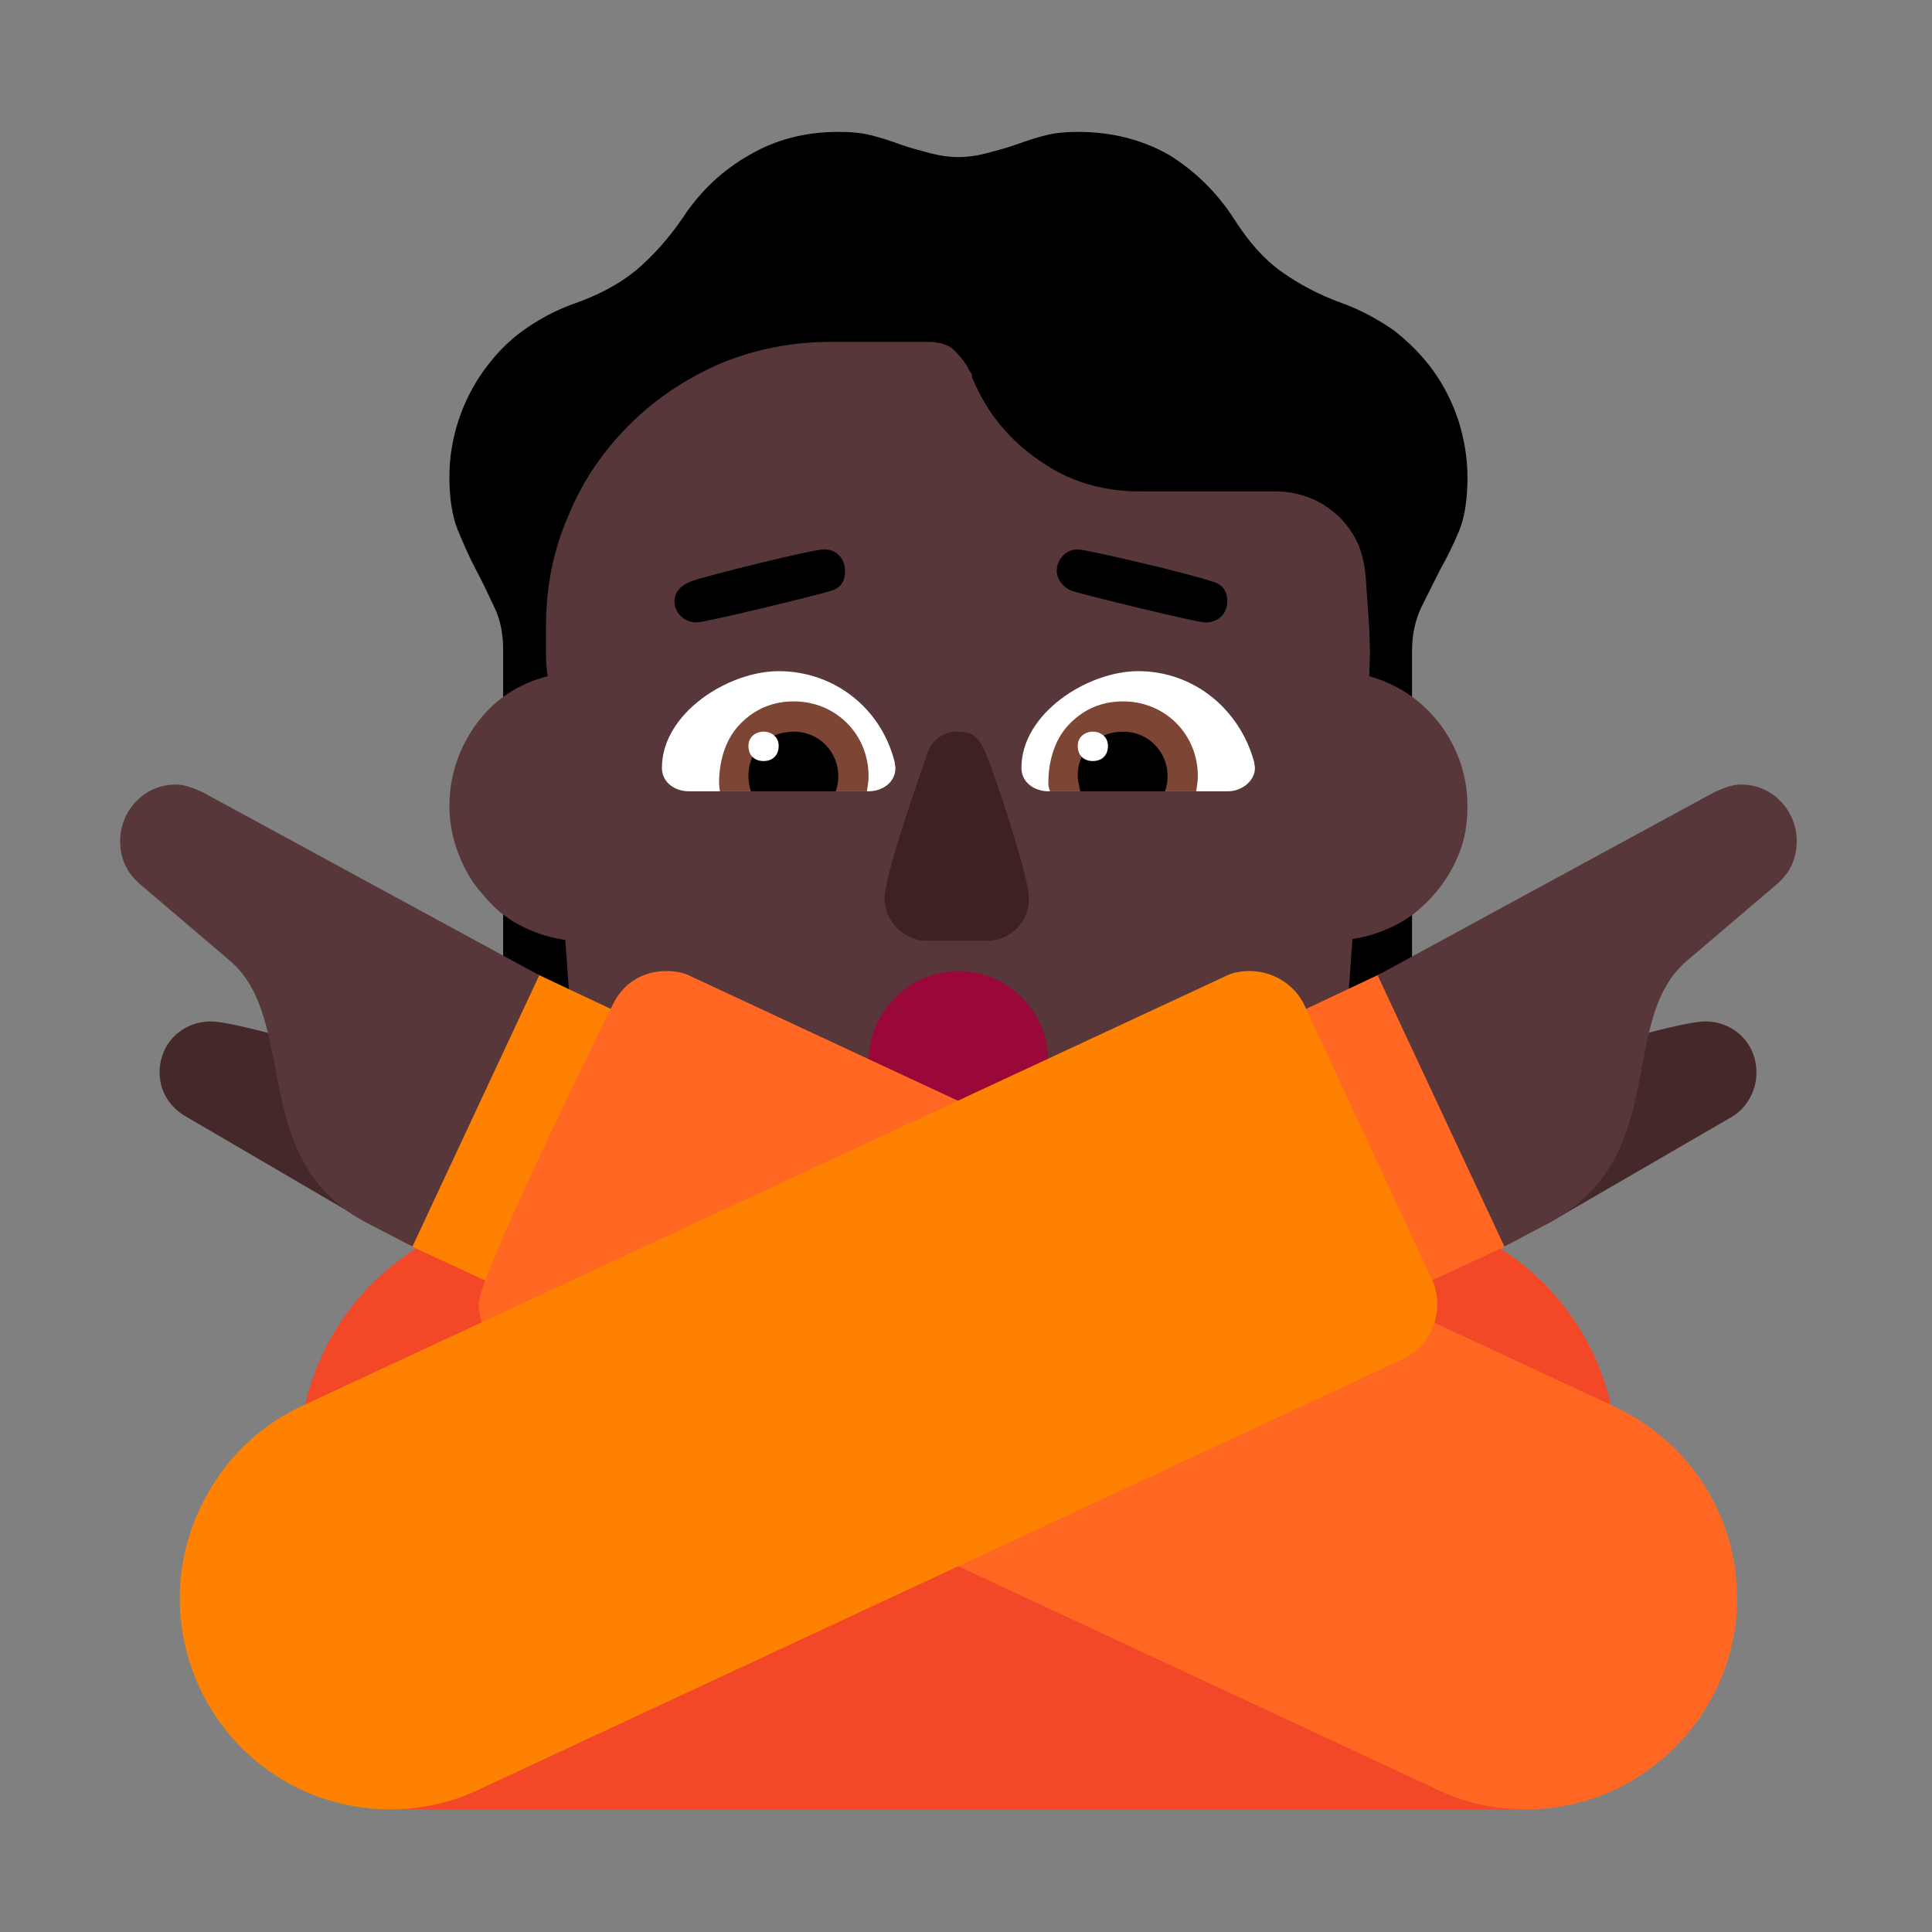 <svg version="1.1" xmlns="http://www.w3.org/2000/svg" viewBox="0 0 2300 2300"><rect x="0" y="0" width="2300" height="2300" fill="#808080" stroke="none"/><g transform="scale(1,-1) translate(-256, -1869)">
		<path d="M1628 464l174 60c41 14 74 38 99 73 24 34 36 73 36 116l0 382c0 19 4 36 11 51l22 44c8 14 16 30 23 47 7 17 10 39 10 64 0 23-4 46-11 68-7 21-17 41-30 59-13 18-29 34-47 48-19 13-39 24-61 32-28 10-52 23-73 38-21 15-39 36-55 61-21 33-48 59-79 78-32 18-68 27-108 27-13 0-26-1-38-4-12-3-24-7-35-11-11-4-23-7-34-10-11-3-23-5-35-5-12 0-24 2-35 5-11 3-23 6-34 10-11 4-23 8-35 11-12 3-25 4-39 4-39 0-74-9-105-27-32-18-59-43-80-75-17-25-36-46-56-63-21-17-46-30-75-40-22-8-42-19-60-32-18-13-33-29-46-47-13-18-23-38-30-59-7-21-11-44-11-67 0-25 3-47 10-64 7-17 14-33 22-48 8-15 15-30 22-45 7-15 10-31 10-50l0-382c0-21 3-42 10-61 7-20 16-38 28-55 11-17 25-31 42-44 17-13 35-22 55-29l175-60 0 682c17 17 32 37 43 60 11 22 17 45 20 70 5-1 9-1 13-1l13 0c26 0 51 4 76 13 25 9 47 22 66 39 23-19 50-33 79-42 22-7 44-10 67-10l22 1c3-24 10-48 21-71 10-23 24-43 43-59l0-682 z" fill="#000000"/>
		<path d="M1488 321c38 0 75 6 111 17 35 11 68 26 99 46 30 20 57 44 81 73 24 29 43 61 57 96 5 13 10 27 14 42 4 14 7 28 8 42l8 114c19 3 37 9 54 18 17 9 31 21 44 36 12 14 22 30 29 48 7 17 10 36 10 56 0 36-11 68-32 97-22 29-50 48-85 58l1 29-1 29-4 58c-1 15-4 28-9 41-6 13-14 24-23 33-10 9-21 17-34 22-13 5-26 8-41 8l-162 0c-45 0-85 12-120 37-35 24-62 56-79 97-1 1-1 3-1 5l-3 5c-5 10-12 18-19 25-7 6-17 9-30 9l-116 0c-47 0-91-9-132-26-41-18-77-42-108-73-31-31-55-66-72-107-18-41-27-85-27-132l0-31c0-14 1-24 2-29-35-9-64-28-85-57-21-29-32-62-32-98 0-20 4-39 11-57 7-18 16-34 29-48 12-15 26-27 43-36 17-9 35-15 55-18l4-56 3-57c1-13 4-27 8-42 4-15 9-29 14-42 14-35 33-67 57-96 24-29 51-53 82-73 31-20 64-35 100-46 35-11 72-17 110-17l181 0 z" fill="#573739"/>
		<path d="M1431 749c29 0 50 24 50 50 0 20-22 89-38 137-18 49-20 62-48 62-16 0-30-10-35-26-11-32-51-145-51-173 0-26 23-50 50-50l72 0 z" fill="#3D2123"/>
		<path d="M1718 927c16 0 32 12 32 28l-1 7c-17 62-71 108-138 108-60 0-139-50-139-115 0-18 16-28 32-28l214 0 z M1290 927c16 0 32 10 32 28l-1 7c-16 64-72 108-138 108-60 0-139-50-139-115 0-18 16-28 32-28l214 0 z" fill="#FFFFFF"/>
		<path d="M1680 927c1 7 2 11 2 18 0 50-39 89-89 89-25 0-46-9-63-26-21-21-26-50-26-72 0-3 1-6 2-9l174 0 z M1288 927c1 7 2 11 2 18 0 50-39 89-89 89-25 0-46-9-63-26-21-21-26-50-26-72l1-9 175 0 z" fill="#7D4533"/>
		<path d="M1643 927c2 6 3 12 3 18 0 29-23 53-53 53-30 0-54-21-54-53 0-7 2-11 3-18l101 0 z M1251 927c2 6 3 12 3 18 0 29-23 53-53 53-30 0-54-21-54-53 0-6 1-12 3-18l101 0 z" fill="#000000"/>
		<path d="M1397 499c59 0 107 49 107 107 0 59-49 107-107 107-59 0-107-49-107-107 0-59 49-107 107-107 z" fill="#990839"/>
		<path d="M1691 1128c15 0 26 10 26 25 0 13-6 21-19 24-21 8-149 38-159 38-14 0-25-12-25-26 0-10 9-21 20-24 16-5 146-37 157-37 z M1085 1128c11 0 142 32 158 37 13 3 19 11 19 24 0 15-10 26-25 26-13 0-139-31-158-38-13-5-20-13-20-24 0-15 13-25 26-25 z" fill="#000000"/>
		<path d="M1557 963c11 0 18 7 18 18 0 11-9 17-18 17-9 0-18-6-18-17 0-11 7-18 18-18 z M1165 963c11 0 18 7 18 18 0 11-9 17-18 17-9 0-18-6-18-17 0-11 7-18 18-18 z" fill="#FFFFFF"/>
		<path d="M2074-285c59 0 107 49 107 107l0 309c0 162-131 297-297 297l-974 0c-166 0-298-134-298-297l0-309c0-59 49-107 107-107l1355 0 z" fill="#F24827"/>
		<path d="M904 312l151 322-159 75-154-322 162-75 z" fill="#FF8101"/>
		<path d="M2073-285c140 0 251 116 251 251 0 102-60 188-145 228l-1099 512c-9 5-20 7-31 7-28 0-52-15-64-41-25-50-159-324-159-355 0-28 17-54 42-66l1098-512c33-16 68-24 107-24 z" fill="#FF6723"/>
		<path d="M1890 312l162 75-152 323-161-76 151-322 z" fill="#FF6723"/>
		<path d="M721-285c37 0 73 8 106 24l1099 512c26 12 41 38 41 65 0 11-2 22-7 31l-151 325c-12 26-39 41-65 41-11 0-22-2-31-7l-1098-511c-91-42-145-136-145-228 0-138 110-252 251-252 z" fill="#FF8101"/>
		<path d="M696 412l-16 199c-34 8-144 42-173 42-33 0-61-25-61-61 0-22 12-41 31-52l219-128 z M2098 412l219 127c18 10 30 31 30 53 0 36-28 61-61 61-30 0-141-35-173-42l-15-199 z" fill="#452829"/>
		<path d="M2047 385l-151 323 401 218c11 5 21 9 32 9 38 0 66-32 66-67 0-21-8-38-23-51l-108-92c-84-72-17-234-166-313l-51-27 z M747 385l151 323-401 218c-11 5-21 9-32 9-38 0-66-32-66-67 0-21 8-38 23-51l108-92c83-71 20-240 165-313l52-27 z" fill="#573739"/>
	</g></svg>
